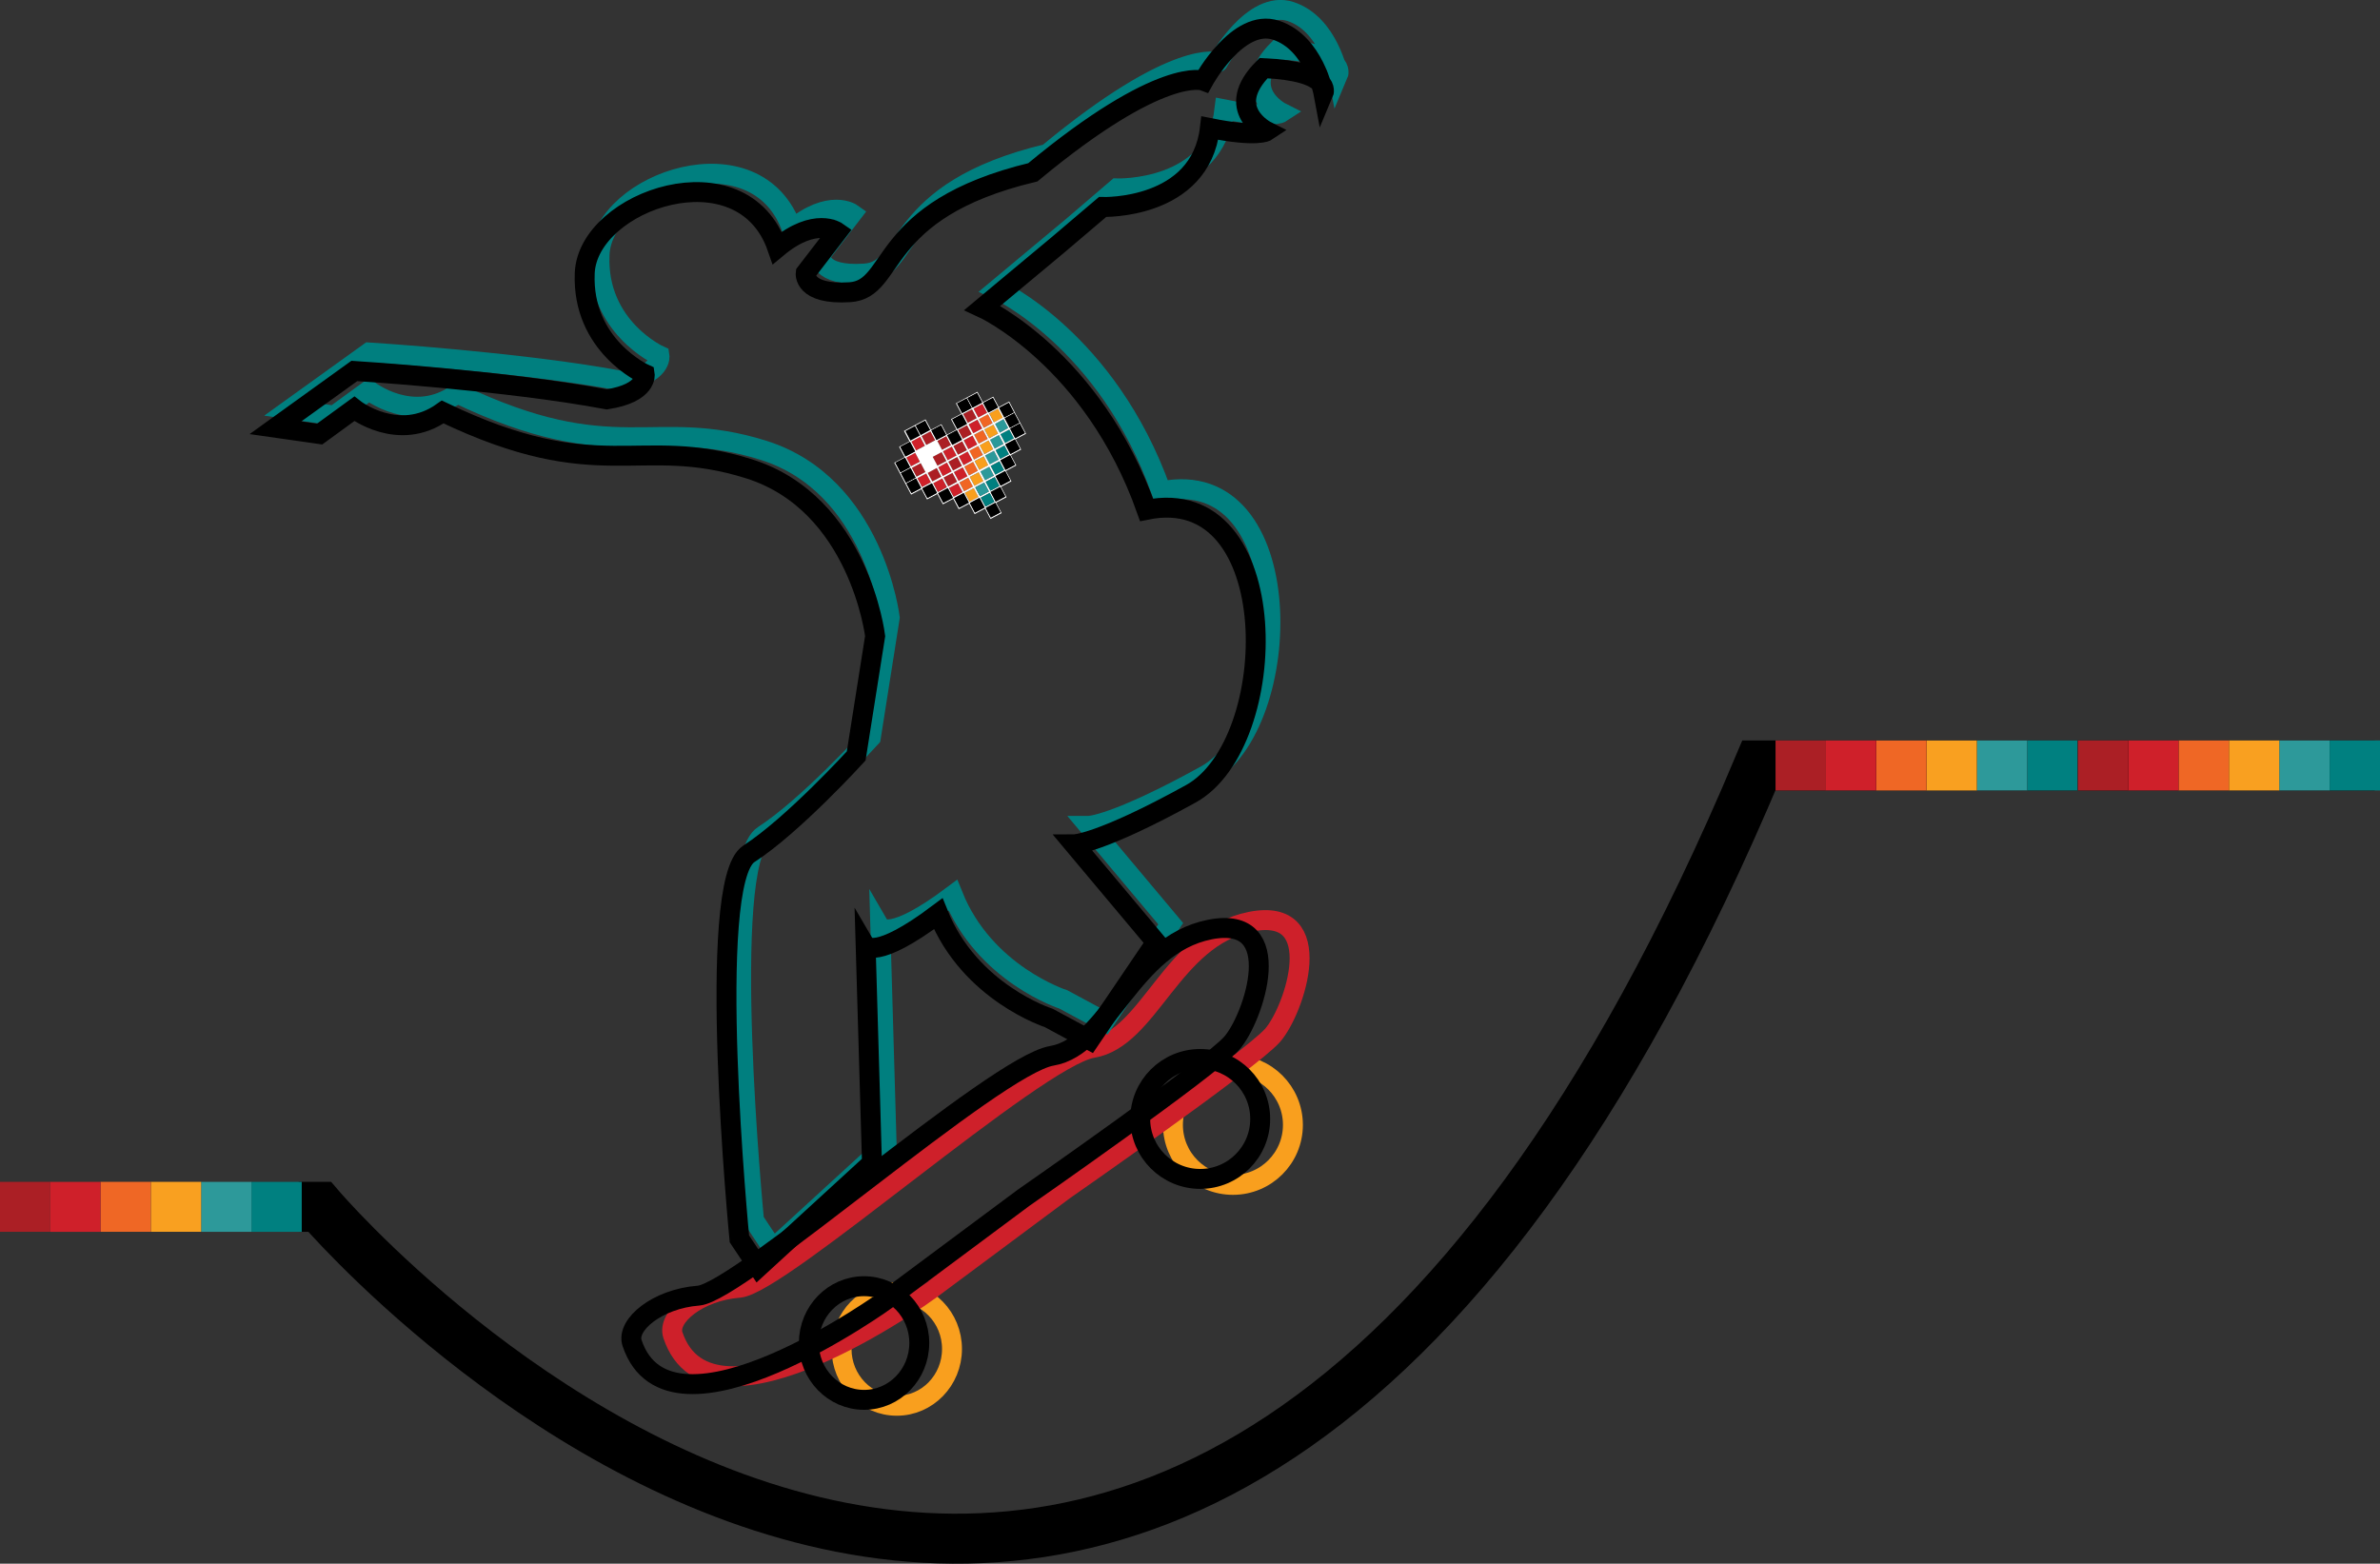 <svg xmlns="http://www.w3.org/2000/svg" viewBox="0 0 618.95 406.69"><rect x="0" y="0" width="618.95" height="406.69" fill="#333333" stroke="none"/><defs><style>.cls-1,.cls-2,.cls-3,.cls-4,.cls-5{fill:none;stroke-miterlimit:10;}.cls-1{stroke:#f99f1e;}.cls-1,.cls-2,.cls-3,.cls-4{stroke-width:5.18px;}.cls-2{stroke:#ce202a;}.cls-3{stroke:#007f7f;}.cls-4,.cls-5{stroke:#000;}.cls-5{stroke-width:13px;}.cls-6{fill:#ab1f24;}.cls-7{fill:#ce2029;}.cls-8{fill:#fff;}.cls-9{fill:#f06524;}.cls-10{fill:#f99f1d;}.cls-11{fill:#2b999a;}.cls-12{fill:#007f7f;}.cls-13{fill:teal;}.cls-14{fill:#2d999a;}.cls-15{fill:#f9a020;}.cls-16{fill:#ef6725;}.cls-17{fill:#cf202a;}.cls-18{fill:#ab1f25;}</style></defs><title>skater</title><g id="Layer_2" data-name="Layer 2"><g id="Layer_1-2" data-name="Layer 1"><ellipse class="cls-1" cx="233.22" cy="350.84" rx="14.36" ry="14.78"/><circle class="cls-1" cx="320.64" cy="292.57" r="15.6"/><path class="cls-2" d="M175,347.25c-1.58-4.74,6.57-11.5,17.24-12.32s77.16-59.92,91.93-62.38,20.53-28.73,41.05-32.83,11.49,23,5.74,29.55-54.17,40.22-54.17,40.22l-35.3,26.26S184.89,376.8,175,347.25Z"/><path class="cls-3" d="M196.1,317.4s-9-92.75,2.46-100.14,27.91-25.45,27.91-25.45l4.92-31.19s-4.1-34.47-32.83-43.5S160,122,118.94,102.34c-11.49,8.21-23-.82-23-.82l-9,6.57-11.49-1.64L96,91.67s39.4,2.46,65.66,7.39c10.67-1.64,9.85-6.57,9.85-6.57s-16.41-7.38-15.59-26.26,41-32.84,50.07-6.57c9.85-8.21,15.59-4.1,15.59-4.1l-8.2,10.67s-.83,5.74,11.49,4.92S231.39,49.81,272.44,40c33.65-27.91,44.32-23.8,44.32-23.8S325.79-.26,335.64,3,348,19.44,348,19.44s2.46-5.75-15.59-6.57c-10.67,10.67.82,16.42.82,16.42s-2.47,1.64-14.78-.82C315.94,49.81,290.49,49,290.49,49L279,58.84,259.3,75.26S288,88.39,302,127.79c36.11-7.39,35.29,60.74,11.49,73.87s-30.37,13.14-30.37,13.14l21.34,25.44-17.24,25.45-10.67-5.75s-20.52-6.56-28.73-27.08c-16.42,12.31-18.88,8.2-18.88,8.2l1.64,56.64L201,324.79Z"/><path class="cls-4" d="M164.38,349.3c-1.58-4.74,6.57-11.5,17.24-12.32s77.16-59.92,91.93-62.38,20.52-28.73,41.05-32.83,11.49,23,5.74,29.55-54.17,40.22-54.17,40.22l-35.3,26.26S174.23,378.85,164.38,349.3Z"/><path class="cls-4" d="M192.29,322.21s-9-92.76,2.46-100.14,27.91-25.45,27.91-25.45l4.93-31.19s-4.11-34.48-32.84-43.51-38.58,4.93-79.62-14.77c-11.49,8.21-23-.82-23-.82l-9,6.56-11.49-1.64L92.15,96.48s39.4,2.46,65.67,7.39c10.67-1.65,9.85-6.57,9.85-6.57S151.25,89.91,152.07,71s41-32.83,50.07-6.56c9.85-8.21,15.6-4.11,15.6-4.11L209.53,71S208.71,76.78,221,76s6.57-21.34,47.61-31.19C302.28,16.86,313,21,313,21s9-16.42,18.88-13.13,12.32,16.41,12.32,16.41,2.46-5.74-15.6-6.56c-10.67,10.67.82,16.41.82,16.41s-2.46,1.65-14.77-.82c-2.47,21.35-27.91,20.52-27.91,20.52L275.2,63.64,255.5,80.06s28.72,13.13,42.68,52.53c36.12-7.38,35.29,60.75,11.49,73.88S279.3,219.6,279.3,219.6l21.34,25.45L283.4,270.5l-10.67-5.75s-20.52-6.57-28.73-27.09c-16.41,12.31-18.88,8.21-18.88,8.21l1.65,56.64L197.22,329.6Z"/><ellipse class="cls-4" cx="224.71" cy="349.3" rx="14.36" ry="14.78"/><circle class="cls-4" cx="312.13" cy="291.02" r="15.6"/><path class="cls-5" d="M77.68,313.88h5.44s218.34,256.47,374.3-114.8H617.6"/><rect x="235.9" y="111.28" width="2.83" height="2.83" transform="translate(-25.15 124.18) rotate(-27.91)"/><rect x="238.6" y="109.85" width="2.83" height="2.83" transform="translate(-24.17 125.27) rotate(-27.91)"/><rect class="cls-6" x="248.38" y="115.19" width="2.62" height="2.62" transform="translate(-25.49 130.42) rotate(-27.91)"/><rect class="cls-7" x="245.68" y="116.62" width="2.62" height="2.62" transform="translate(-26.47 129.32) rotate(-27.91)"/><rect class="cls-6" x="244.26" y="113.92" width="2.62" height="2.62" transform="translate(-25.38 128.34) rotate(-27.91)"/><rect class="cls-6" x="240.13" y="112.65" width="2.62" height="2.62" transform="translate(-25.26 126.26) rotate(-27.91)"/><rect class="cls-7" x="237.43" y="114.08" width="2.62" height="2.62" transform="translate(-26.25 125.16) rotate(-27.91)"/><rect class="cls-7" x="235.55" y="118.93" width="0.01" height="0.01" transform="translate(-28.27 124.08) rotate(-27.91)"/><rect class="cls-7" x="236.16" y="118.21" width="2.62" height="2.62" transform="translate(-28.32 125.05) rotate(-27.91)"/><path class="cls-8" d="M235.55,118.93h0Z"/><rect class="cls-6" x="236.98" y="121.63" width="0.01" height="0.01" transform="translate(-29.37 125.06) rotate(-27.91)"/><rect class="cls-6" x="237.59" y="120.91" width="2.62" height="2.62" transform="translate(-29.42 126.03) rotate(-27.91)"/><path class="cls-8" d="M237,121.63Z"/><rect class="cls-7" x="238.41" y="124.33" width="0.01" transform="translate(-30.47 126.05) rotate(-27.91)"/><rect class="cls-7" x="239.02" y="123.61" width="2.62" height="2.62" transform="translate(-30.52 127.01) rotate(-27.91)"/><rect class="cls-7" x="239.74" y="126.83" width="0.01" height="0.01" transform="translate(-31.48 126.96) rotate(-27.91)"/><path class="cls-8" d="M239.74,126.83h0Zm-1.33-2.5Z"/><rect class="cls-6" x="242.99" y="118.05" width="2.62" height="2.62" transform="translate(-27.46 128.22) rotate(-27.91)"/><rect class="cls-7" x="244.42" y="120.75" width="2.62" height="2.62" transform="translate(-28.55 129.21) rotate(-27.91)"/><rect class="cls-6" x="241.72" y="122.18" width="2.62" height="2.62" transform="translate(-29.54 128.11) rotate(-27.91)"/><rect class="cls-6" x="247.11" y="119.32" width="2.62" height="2.62" transform="translate(-27.57 130.3) rotate(-27.91)"/><rect class="cls-7" x="249.81" y="117.89" width="2.62" height="2.62" transform="translate(-26.59 131.4) rotate(-27.91)"/><rect class="cls-9" x="252.51" y="116.46" width="2.62" height="2.62" transform="translate(-25.6 132.5) rotate(-27.91)"/><rect class="cls-10" x="255.21" y="115.03" width="2.62" height="2.62" transform="translate(-24.62 133.59) rotate(-27.91)"/><rect class="cls-11" x="257.91" y="113.6" width="2.62" height="2.62" transform="translate(-23.64 134.69) rotate(-27.91)"/><rect class="cls-7" x="243.15" y="124.88" width="2.62" height="2.62" transform="translate(-30.63 129.09) rotate(-27.91)"/><rect class="cls-6" x="245.85" y="123.45" width="2.62" height="2.62" transform="translate(-29.65 130.19) rotate(-27.91)"/><rect class="cls-7" x="248.54" y="122.02" width="2.62" height="2.62" transform="translate(-28.67 131.29) rotate(-27.91)"/><rect class="cls-9" x="251.24" y="120.59" width="2.62" height="2.62" transform="translate(-27.68 132.38) rotate(-27.91)"/><rect class="cls-10" x="253.94" y="119.16" width="2.62" height="2.62" transform="translate(-26.7 133.48) rotate(-27.91)"/><rect class="cls-7" x="251.08" y="113.76" width="2.62" height="2.62" transform="translate(-24.51 131.51) rotate(-27.91)"/><rect class="cls-6" x="249.65" y="111.06" width="2.62" height="2.62" transform="translate(-23.41 130.53) rotate(-27.91)"/><rect class="cls-7" x="252.35" y="109.63" width="2.62" height="2.62" transform="translate(-22.43 131.63) rotate(-27.91)"/><rect class="cls-6" x="250.92" y="106.94" width="2.62" height="2.62" transform="translate(-21.33 130.65) rotate(-27.91)"/><rect class="cls-7" x="253.62" y="105.51" width="2.62" height="2.62" transform="translate(-20.35 131.74) rotate(-27.91)"/><rect class="cls-9" x="255.05" y="108.2" width="2.62" height="2.62" transform="translate(-21.44 132.72) rotate(-27.91)"/><rect class="cls-10" x="257.75" y="106.78" width="2.62" height="2.62" transform="translate(-20.46 133.82) rotate(-27.91)"/><rect class="cls-11" x="259.18" y="109.47" width="2.62" height="2.62" transform="translate(-21.56 134.8) rotate(-27.91)"/><rect class="cls-10" x="256.48" y="110.9" width="2.62" height="2.62" transform="translate(-22.54 133.71) rotate(-27.91)"/><rect class="cls-9" x="253.78" y="112.33" width="2.62" height="2.62" transform="translate(-23.52 132.61) rotate(-27.91)"/><rect class="cls-12" x="260.61" y="112.17" width="2.62" height="2.62" transform="translate(-22.66 135.79) rotate(-27.91)"/><rect class="cls-12" x="259.34" y="116.3" width="2.62" height="2.62" transform="translate(-24.74 135.67) rotate(-27.91)"/><rect class="cls-11" x="256.64" y="117.73" width="2.62" height="2.62" transform="translate(-25.72 134.58) rotate(-27.91)"/><rect class="cls-12" x="258.07" y="120.43" width="2.62" height="2.62" transform="translate(-26.82 135.56) rotate(-27.91)"/><rect class="cls-11" x="255.37" y="121.86" width="2.62" height="2.62" transform="translate(-27.8 134.46) rotate(-27.91)"/><rect class="cls-10" x="252.67" y="123.29" width="2.62" height="2.62" transform="translate(-28.78 133.37) rotate(-27.91)"/><rect class="cls-9" x="249.97" y="124.72" width="2.62" height="2.62" transform="translate(-29.76 132.27) rotate(-27.91)"/><rect class="cls-7" x="247.27" y="126.15" width="2.62" height="2.62" transform="translate(-30.75 131.17) rotate(-27.91)"/><rect class="cls-10" x="251.4" y="127.42" width="2.62" height="2.62" transform="translate(-30.86 133.25) rotate(-27.91)"/><path class="cls-8" d="M263.87,107.14l-1.43-2.7-2.7,1.43-1.43-2.7-2.7,1.43-1.42-2.7-5.6,3,1.43,2.7-2.7,1.42,1.43,2.7-2.5,1.33-1.43-2.7-2.7,1.43-1.43-2.7-5.6,3,1.43,2.7-2.69,1.43,1.42,2.7-2.69,1.43,4.39,8.3,2.7-1.43,1.43,2.69,2.7-1.42,1.43,2.69,2.69-1.43,1.43,2.7,2.7-1.43,1.43,2.7,2.7-1.43,1.43,2.7,2.9-1.53-1.43-2.7,2.7-1.43-1.43-2.7,2.7-1.43-1.43-2.7,2.7-1.43-1.43-2.7,2.7-1.43-1.43-2.69,2.7-1.43-2.86-5.4-.1,0-.11-.2Zm-24.33,19.8-2.5,1.32-1.32-2.5,2.5-1.32Zm-1.43-2.7-2.5,1.32-1.32-2.5,2.5-1.32Zm-1.43-2.7-2.5,1.32-1.32-2.5,2.5-1.32Zm-1.13-2.61h0Zm1.43,2.7h0Zm1.43,2.7h0Zm1.33,2.5Zm3.93,1.38-2.5,1.32-1.32-2.5,2.5-1.32Zm-4.22-7.76,1.22,2.32L238.36,124l-1.23-2.31Zm-2.52.84L235.7,119l2.32-1.23,1.22,2.32Zm3.95,1.86,1.22,2.31-2.32,1.23-1.22-2.32ZM238,117.41l-2.5,1.32-1.32-2.49,2.5-1.33Zm9.85,12.07-2.5,1.32L244,128.3l2.5-1.32Zm-4.23-7.76L244.8,124l-2.32,1.22L241.26,123Zm-5.37-4.55L237,114.85l2.32-1.23,1.22,2.32Zm6.8,7.25,1.23,2.31L243.91,128l-1.22-2.32Zm-5.78-11.14-2.5,1.33-1.32-2.5,2.5-1.33Zm12.71,17.46-2.5,1.33-1.33-2.5,2.5-1.32Zm-7.09-13.15,1.23,2.32-2.32,1.22-1.23-2.31Zm-4-1.85-1.22-2.32,2.31-1.23,1.23,2.32Zm5.38,4.55,1.23,2.32-2.32,1.22L244,121.52Zm1.43,2.7,1.23,2.31-2.32,1.23-1.23-2.32Zm1.43,2.7,1.23,2.31L248,129.23l-1.23-2.32Zm-7.21-13.84-2.5,1.33-1.32-2.5,2.5-1.33ZM256.06,132l-2.5,1.33-1.33-2.5,2.5-1.33Zm-8.52-15.85,1.23,2.32-2.32,1.23-1.23-2.32ZM245,117l-1.23-2.32,2.32-1.23,1.23,2.32Zm3.95,1.85,1.23,2.32-2.32,1.22-1.23-2.31Zm1.43,2.7,1.23,2.32-2.32,1.22-1.23-2.31Zm1.43,2.7,1.23,2.31-2.32,1.23-1.23-2.32Zm1.43,2.7,1.23,2.31-2.32,1.23-1.23-2.32Zm-7.21-13.84-2.5,1.33-1.32-2.5,2.5-1.33Zm14.13,20.16-2.5,1.33-1.32-2.5,2.5-1.33Zm-8.51-15.85,1.23,2.32L250.58,121l-1.23-2.31Zm-2.52.85L247.92,116l2.32-1.23,1.23,2.32Zm3.95,1.85,1.23,2.32L252,123.67l-1.23-2.31Zm1.43,2.7,1.23,2.31-2.32,1.23-1.23-2.32Zm1.43,2.7,1.23,2.31-2.32,1.23-1.23-2.32Zm1.43,2.69,1.23,2.32-2.32,1.23-1.23-2.32Zm-7.21-13.83-2.5,1.33-1.33-2.5,2.5-1.33Zm11.27,14.77-2.5,1.32-1.32-2.5,2.5-1.32Zm-8.51-15.86,1.23,2.32-2.32,1.23-1.23-2.32Zm-2.52.85-1.23-2.32,2.32-1.23,1.23,2.32Zm4,1.85,1.23,2.32-2.32,1.23-1.23-2.32Zm1.43,2.7L257,121l-2.32,1.22-1.23-2.31Zm1.43,2.7,1.23,2.32-2.32,1.22-1.23-2.31Zm1.43,2.7,1.22,2.31-2.31,1.23-1.23-2.32Zm-7.21-13.84-2.5,1.33-1.33-2.5,2.5-1.33ZM262.72,125l-2.5,1.32-1.32-2.5,2.5-1.32Zm-8.51-15.86,1.23,2.32-2.32,1.23-1.23-2.32Zm-2.52.85-1.23-2.32,2.32-1.23,1.23,2.32Zm3.95,1.85,1.23,2.32-2.32,1.23-1.23-2.32Zm1.43,2.7,1.23,2.32L256,118.12l-1.23-2.32Zm1.43,2.7,1.22,2.32-2.31,1.22-1.23-2.31Zm1.43,2.7,1.22,2.32-2.31,1.22-1.23-2.31Zm-7.21-13.83-2.5,1.32-1.33-2.5,2.5-1.32ZM264,120.9l-2.5,1.32-1.32-2.5,2.5-1.32Zm-7.08-13.16,1.23,2.32-2.32,1.23L254.59,109Zm-2.52.85-1.23-2.32,2.32-1.23,1.23,2.32Zm3.95,1.85,1.22,2.32L257.25,114,256,111.67Zm1.43,2.7,1.22,2.32-2.31,1.23-1.23-2.32Zm1.43,2.7,1.22,2.32-2.31,1.23-1.23-2.32Zm-5.78-11.13-2.5,1.32-1.33-2.5,2.5-1.32Zm9.84,12.06-2.5,1.33-1.32-2.5,2.5-1.33ZM261,109l1.22,2.32L260,112.56l-1.23-2.32Zm-2.52.85-1.23-2.32,2.32-1.23,1.22,2.32Zm4,1.85,1.22,2.32-2.31,1.23-1.23-2.32ZM259.54,106,257,107.3l-1.32-2.5,2.5-1.32Zm7,6.66L264,114l-1.32-2.5,2.5-1.33Zm-1.43-2.7-2.5,1.33-1.32-2.5,2.5-1.33Zm-1.43-2.7-2.5,1.33-1.32-2.5,2.5-1.32Z"/><rect class="cls-11" x="254.1" y="125.99" width="2.62" height="2.62" transform="translate(-29.88 134.35) rotate(-27.91)"/><rect class="cls-12" x="256.8" y="124.56" width="2.62" height="2.62" transform="translate(-28.9 135.45) rotate(-27.91)"/><rect class="cls-12" x="255.53" y="128.69" width="2.62" height="2.62" transform="translate(-30.97 135.33) rotate(-27.91)"/><rect x="242.72" y="111.12" width="2.83" height="2.83" transform="translate(-24.28 127.35) rotate(-27.91)"/><rect x="246.85" y="112.39" width="2.83" height="2.83" transform="translate(-24.39 129.43) rotate(-27.91)"/><rect x="248.12" y="108.26" width="2.83" height="2.83" transform="translate(-22.31 129.55) rotate(-27.91)"/><rect x="249.39" y="104.13" width="2.83" height="2.83" transform="translate(-20.23 129.66) rotate(-27.91)"/><rect x="252.09" y="102.7" width="2.83" height="2.83" transform="translate(-19.25 130.76) rotate(-27.91)"/><rect x="256.22" y="103.97" width="2.83" height="2.83" transform="translate(-19.36 132.84) rotate(-27.91)"/><rect x="260.35" y="105.24" width="2.83" height="2.83" transform="translate(-19.48 134.92) rotate(-27.91)"/><path class="cls-8" d="M263.77,107.19l.11.2.1,0-.11-.2Z"/><rect x="261.78" y="107.94" width="2.83" height="2.83" transform="translate(-20.58 135.9) rotate(-27.91)"/><path class="cls-8" d="M263.77,107.19l.11.2.1,0-.11-.2Z"/><rect x="263.2" y="110.64" width="2.83" height="2.83" transform="translate(-21.67 136.88) rotate(-27.91)"/><rect x="261.94" y="114.77" width="2.83" height="2.83" transform="translate(-23.75 136.77) rotate(-27.91)"/><rect x="260.67" y="118.9" width="2.83" height="2.83" transform="translate(-25.83 136.66) rotate(-27.91)"/><rect x="259.4" y="123.03" width="2.83" height="2.83" transform="translate(-27.91 136.54) rotate(-27.91)"/><rect x="258.13" y="127.15" width="2.83" height="2.83" transform="translate(-29.99 136.43) rotate(-27.91)"/><rect x="252.73" y="130.01" width="2.83" height="2.83" transform="translate(-31.96 134.23) rotate(-27.91)"/><rect x="248.6" y="128.74" width="2.83" height="2.83" transform="translate(-31.84 132.15) rotate(-27.91)"/><rect x="244.47" y="127.47" width="2.83" height="2.83" transform="translate(-31.73 130.07) rotate(-27.91)"/><rect x="240.35" y="126.2" width="2.83" height="2.83" transform="translate(-31.62 128) rotate(-27.91)"/><path class="cls-8" d="M239.74,126.83h0Z"/><rect x="236.22" y="124.93" width="2.83" height="2.83" transform="translate(-31.5 125.92) rotate(-27.91)"/><path class="cls-8" d="M238.41,124.33Zm1.33,2.5h0Z"/><rect x="234.79" y="122.24" width="2.83" height="2.83" transform="translate(-30.4 124.93) rotate(-27.91)"/><path class="cls-8" d="M238.41,124.33Z"/><rect x="233.36" y="119.54" width="2.83" height="2.83" transform="translate(-29.31 123.95) rotate(-27.91)"/><path class="cls-8" d="M235.55,118.93h0Z"/><rect class="cls-8" x="236.98" y="121.63" width="0.01" height="0.01" transform="translate(-29.37 125.06) rotate(-27.91)"/><rect x="234.63" y="115.41" width="2.83" height="2.83" transform="translate(-27.23 124.06) rotate(-27.91)"/><path class="cls-8" d="M235.55,118.93h0Z"/><rect x="256.86" y="131.28" width="2.83" height="2.83" transform="translate(-32.07 136.31) rotate(-27.91)"/><rect class="cls-13" x="527.26" y="192.54" width="13.01" height="13.1" transform="translate(334.68 732.85) rotate(-90)"/><rect class="cls-14" x="514.16" y="192.54" width="13.01" height="13.1" transform="translate(321.58 719.75) rotate(-90)"/><rect class="cls-15" x="501.06" y="192.54" width="13.01" height="13.1" transform="translate(308.48 706.66) rotate(-90)"/><rect class="cls-16" x="487.96" y="192.54" width="13.01" height="13.1" transform="translate(295.38 693.56) rotate(-90)"/><rect class="cls-17" x="474.87" y="192.54" width="13.01" height="13.1" transform="translate(282.28 680.46) rotate(-90)"/><rect class="cls-18" x="461.79" y="192.54" width="13.01" height="13.1" transform="translate(269.21 667.38) rotate(-90)"/><rect class="cls-13" x="605.89" y="192.54" width="13.01" height="13.1" transform="translate(413.31 811.48) rotate(-90)"/><rect class="cls-14" x="592.79" y="192.54" width="13.01" height="13.1" transform="translate(400.21 798.38) rotate(-90)"/><rect class="cls-15" x="579.69" y="192.54" width="13.01" height="13.1" transform="translate(387.11 785.28) rotate(-90)"/><rect class="cls-16" x="566.59" y="192.54" width="13.01" height="13.1" transform="translate(374.01 772.18) rotate(-90)"/><rect class="cls-17" x="553.49" y="192.54" width="13.01" height="13.1" transform="translate(360.91 759.08) rotate(-90)"/><rect class="cls-18" x="540.42" y="192.54" width="13.01" height="13.1" transform="translate(347.83 746.01) rotate(-90)"/><rect class="cls-13" x="65.43" y="307.34" width="12.99" height="13.08" transform="translate(-241.95 385.81) rotate(-90)"/><rect class="cls-14" x="52.35" y="307.34" width="12.99" height="13.08" transform="translate(-255.03 372.73) rotate(-90)"/><rect class="cls-15" x="39.27" y="307.34" width="12.99" height="13.08" transform="translate(-268.11 359.64) rotate(-90)"/><rect class="cls-16" x="26.19" y="307.34" width="12.99" height="13.08" transform="translate(-281.2 346.56) rotate(-90)"/><rect class="cls-17" x="13.1" y="307.34" width="12.99" height="13.08" transform="translate(-294.28 333.48) rotate(-90)"/><rect class="cls-18" x="0.05" y="307.34" width="12.99" height="13.08" transform="translate(-307.34 320.42) rotate(-90)"/></g></g></svg>